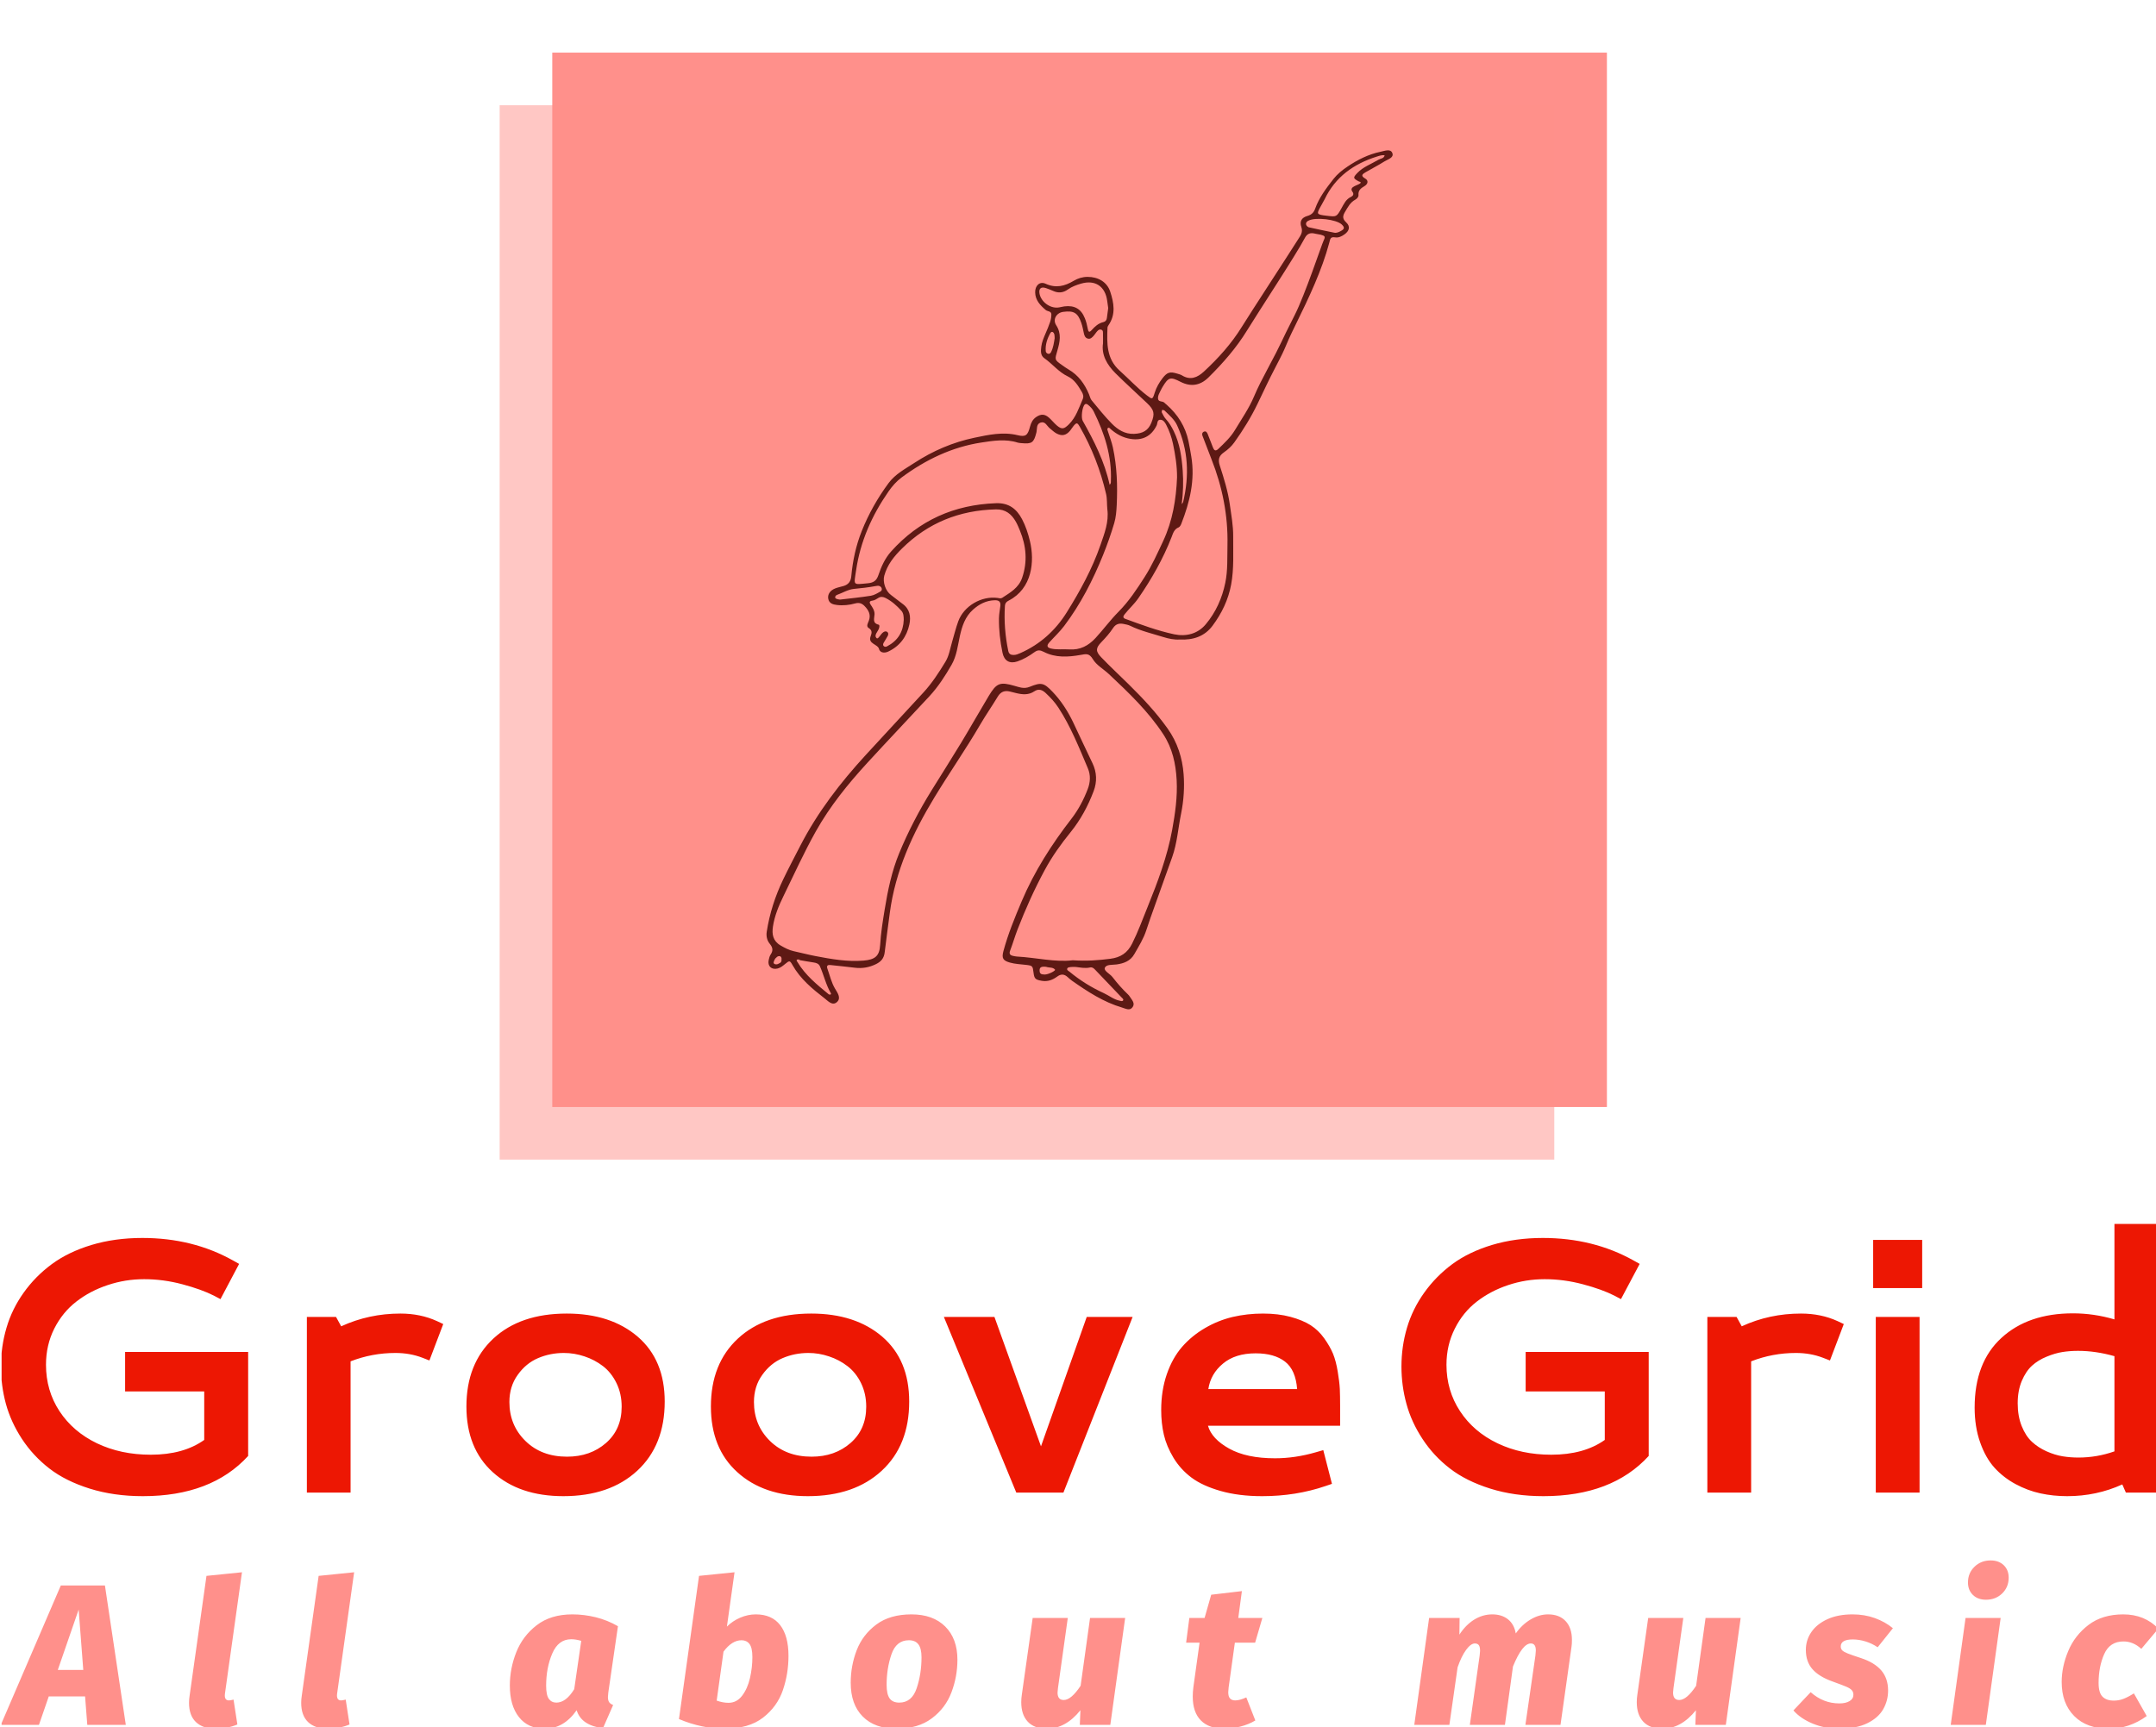 <svg xmlns="http://www.w3.org/2000/svg" version="1.1" xmlns:xlink="http://www.w3.org/1999/xlink" xmlns:svgjs="http://svgjs.dev/svgjs" width="1500" height="1202" viewBox="0 0 1500 1202"><g transform="matrix(1,0,0,1,1.111,0.487)"><svg viewBox="0 0 308 247" data-background-color="#5e1914" preserveAspectRatio="xMidYMid meet" height="1202" width="1500" xmlns="http://www.w3.org/2000/svg" xmlns:xlink="http://www.w3.org/1999/xlink"><g id="tight-bounds" transform="matrix(1,0,0,1,-0.228,-0.1)"><svg viewBox="0 0 308.456 247.2" height="247.2" width="308.456"><g><svg viewBox="0 0 395.52 316.974" height="247.2" width="308.456"><g transform="matrix(1,0,0,1,0,224.416)"><svg viewBox="0 0 395.52 92.557" height="92.557" width="395.52"><g id="textblocktransform"><svg viewBox="0 0 395.52 92.557" height="92.557" width="395.52" id="textblock"><g><svg viewBox="0 0 395.52 49.921" height="49.921" width="395.52"><g transform="matrix(1,0,0,1,0,0)"><svg width="395.52" viewBox="5.25 -36.89 296.12 37.38" height="49.921" data-palette-color="#ed1703"><path d="M39.18-19.31L39.18-5.03Q34.13 0.49 24.73 0.49L24.73 0.49Q20.73 0.49 17.42-0.55 14.11-1.59 11.89-3.31 9.67-5.03 8.14-7.35 6.62-9.67 5.93-12.17 5.25-14.67 5.25-17.31L5.25-17.31Q5.25-20.07 6.01-22.63 6.76-25.2 8.36-27.44 9.96-29.69 12.22-31.36 14.48-33.03 17.68-34 20.87-34.96 24.66-34.96L24.66-34.96Q31.57-34.96 37.08-31.88L37.08-31.88 37.94-31.4 35.38-26.56 34.5-27.03Q32.76-27.91 30.15-28.6 27.54-29.3 24.9-29.3L24.9-29.3Q22.31-29.3 19.9-28.49 17.48-27.69 15.59-26.22 13.7-24.76 12.56-22.5 11.43-20.24 11.43-17.55L11.43-17.55Q11.43-14.01 13.28-11.18 15.14-8.35 18.42-6.77 21.7-5.2 25.81-5.2L25.81-5.2Q30.3-5.2 33.15-7.23L33.15-7.23 33.15-13.89 22.29-13.89 22.29-19.31 39.18-19.31ZM51.24-24.12L51.95-22.83Q55.76-24.58 60.08-24.58L60.08-24.58Q62.84-24.58 65.11-23.54L65.11-23.54 65.96-23.14 64.06-18.14 63.11-18.51Q61.4-19.17 59.4-19.17L59.4-19.17Q56.2-19.17 53.24-18.02L53.24-18.02 53.24 0 47.24 0 47.24-24.12 51.24-24.12ZM82.91-24.58L82.91-24.58Q88.96-24.58 92.66-21.4 96.36-18.21 96.36-12.5L96.36-12.5Q96.36-6.49 92.59-3 88.81 0.49 82.44 0.49L82.44 0.49Q76.39 0.49 72.76-2.8 69.14-6.08 69.14-11.82L69.14-11.82Q69.14-17.7 72.83-21.14 76.53-24.58 82.91-24.58ZM82.51-19.17L82.51-19.17Q80.63-19.17 78.97-18.46 77.31-17.75 76.18-16.16 75.04-14.58 75.04-12.43L75.04-12.43Q75.04-9.25 77.24-7.09 79.44-4.93 82.95-4.93L82.95-4.93Q86.15-4.93 88.3-6.81 90.45-8.69 90.45-11.79L90.45-11.79Q90.45-13.57 89.74-15.03 89.03-16.48 87.89-17.36 86.74-18.24 85.35-18.7 83.95-19.17 82.51-19.17ZM116.47-24.58L116.47-24.58Q122.53-24.58 126.23-21.4 129.92-18.21 129.92-12.5L129.92-12.5Q129.92-6.49 126.15-3 122.38 0.49 116.01 0.49L116.01 0.49Q109.95 0.49 106.33-2.8 102.7-6.08 102.7-11.82L102.7-11.82Q102.7-17.7 106.4-21.14 110.1-24.58 116.47-24.58ZM116.08-19.17L116.08-19.17Q114.2-19.17 112.54-18.46 110.88-17.75 109.75-16.16 108.61-14.58 108.61-12.43L108.61-12.43Q108.61-9.25 110.81-7.09 113.01-4.93 116.52-4.93L116.52-4.93Q119.72-4.93 121.87-6.81 124.02-8.69 124.02-11.79L124.02-11.79Q124.02-13.57 123.31-15.03 122.6-16.48 121.45-17.36 120.31-18.24 118.91-18.7 117.52-19.17 116.08-19.17ZM154.29-24.12L160.59-24.12 151.09 0 144.62 0 134.68-24.12 141.62-24.12 148.01-6.35 154.29-24.12ZM178.48-24.58L178.48-24.58Q180.58-24.58 182.25-24.13 183.92-23.68 185.01-22.99 186.1-22.29 186.89-21.18 187.68-20.07 188.1-19.06 188.51-18.04 188.74-16.63 188.98-15.21 189.03-14.23 189.07-13.26 189.07-11.91L189.07-11.91 189.07-9.18 170.93-9.18Q171.45-7.37 173.84-6.04 176.23-4.71 180.14-4.71L180.14-4.71Q182.9-4.71 185.75-5.54L185.75-5.54 186.76-5.83 187.95-1.2 187.07-0.9Q183 0.49 178.38 0.49L178.38 0.49Q175.16 0.49 172.67-0.22 170.18-0.93 168.68-2.05 167.18-3.17 166.21-4.76 165.25-6.35 164.88-7.93 164.51-9.52 164.51-11.33L164.51-11.33Q164.51-14.01 165.28-16.25 166.05-18.48 167.38-20.01 168.71-21.53 170.51-22.58 172.3-23.63 174.3-24.11 176.31-24.58 178.48-24.58ZM177.48-19.12L177.48-19.12Q174.67-19.12 172.99-17.71 171.3-16.31 170.98-14.21L170.98-14.21 183.17-14.21Q182.97-16.85 181.51-17.98 180.04-19.12 177.48-19.12ZM231.43-19.31L231.43-5.03Q226.38 0.49 216.98 0.49L216.98 0.49Q212.97 0.49 209.67-0.55 206.36-1.59 204.14-3.31 201.91-5.03 200.39-7.35 198.86-9.67 198.18-12.17 197.49-14.67 197.49-17.31L197.49-17.31Q197.49-20.07 198.25-22.63 199.01-25.2 200.61-27.44 202.21-29.69 204.46-31.36 206.72-33.03 209.92-34 213.12-34.96 216.9-34.96L216.9-34.96Q223.81-34.96 229.33-31.88L229.33-31.88 230.19-31.4 227.62-26.56 226.74-27.03Q225.01-27.91 222.4-28.6 219.78-29.3 217.15-29.3L217.15-29.3Q214.56-29.3 212.14-28.49 209.73-27.69 207.83-26.22 205.94-24.76 204.81-22.5 203.67-20.24 203.67-17.55L203.67-17.55Q203.67-14.01 205.53-11.18 207.38-8.35 210.67-6.77 213.95-5.2 218.05-5.2L218.05-5.2Q222.54-5.2 225.4-7.23L225.4-7.23 225.4-13.89 214.54-13.89 214.54-19.31 231.43-19.31ZM243.49-24.12L244.2-22.83Q248-24.58 252.33-24.58L252.33-24.58Q255.09-24.58 257.36-23.54L257.36-23.54 258.21-23.14 256.31-18.14 255.35-18.51Q253.64-19.17 251.64-19.17L251.64-19.17Q248.44-19.17 245.49-18.02L245.49-18.02 245.49 0 239.48 0 239.48-24.12 243.49-24.12ZM262.24-28.08L262.24-34.69 268.97-34.69 268.97-28.08 262.24-28.08ZM262.6 0L262.6-24.12 268.61-24.12 268.61 0 262.6 0ZM276.17-11.67L276.17-11.67Q276.17-17.87 279.85-21.24 283.52-24.61 289.67-24.61L289.67-24.61Q292.53-24.61 295.36-23.78L295.36-23.78 295.36-36.89 301.37-36.89 301.37 0 296.93 0 296.44-1.12Q292.9 0.49 288.87 0.49L288.87 0.49Q286.96 0.49 285.21 0.11 283.45-0.27 281.78-1.17 280.1-2.08 278.88-3.43 277.66-4.79 276.92-6.91 276.17-9.03 276.17-11.67ZM290.41-4.81L290.41-4.81Q292.95-4.81 295.36-5.66L295.36-5.66 295.36-18.73Q292.78-19.46 290.36-19.46L290.36-19.46Q289.26-19.46 288.23-19.3 287.21-19.14 286.05-18.66 284.89-18.19 284.05-17.43 283.21-16.67 282.64-15.33 282.08-13.99 282.08-12.26L282.08-12.26Q282.08-10.5 282.63-9.13 283.18-7.76 284.04-6.97 284.89-6.18 286.05-5.66 287.21-5.15 288.26-4.98 289.31-4.81 290.41-4.81Z" opacity="1" transform="matrix(1,0,0,1,0,0)" fill="#ed1703" class="wordmark-text-0" data-fill-palette-color="primary" id="text-0"></path></svg></g></svg></g><g transform="matrix(1,0,0,1,0,61.706)"><svg viewBox="0 0 395.52 30.851" height="30.851" width="395.52"><g transform="matrix(1,0,0,1,0,0)"><svg width="395.52" viewBox="-2.85 -41 537.81 41.95" height="30.851" data-palette-color="#ff908b"><path d="M28.3 0L18.7 0 18.15-7.1 9.1-7.1 6.65 0-2.85 0 12.1-34.75 23.1-34.75 28.3 0ZM16.55-28.75L11.35-13.7 17.7-13.7 16.55-28.75ZM57.26-38.05L53.01-7.75Q52.81-6.1 54.01-6.1L54.01-6.1Q54.36-6.1 55.16-6.3L55.16-6.3 56.11-0.1Q54.96 0.4 53.51 0.68 52.06 0.95 50.66 0.95L50.66 0.95Q47.51 0.95 45.78-0.7 44.06-2.35 44.06-5.5L44.06-5.5Q44.06-6.35 44.21-7.3L44.21-7.3 48.41-37.15 57.26-38.05ZM85.22-38.05L80.97-7.75Q80.77-6.1 81.97-6.1L81.97-6.1Q82.32-6.1 83.12-6.3L83.12-6.3 84.07-0.1Q82.92 0.4 81.47 0.68 80.02 0.95 78.62 0.95L78.62 0.95Q75.47 0.95 73.74-0.7 72.02-2.35 72.02-5.5L72.02-5.5Q72.02-6.35 72.17-7.3L72.17-7.3 76.37-37.15 85.22-38.05ZM139.63-27.55Q142.53-27.55 145.46-26.83 148.38-26.1 150.98-24.6L150.98-24.6 148.58-8.1Q148.48-7.2 148.48-6.95L148.48-6.95Q148.48-6.15 148.76-5.7 149.03-5.25 149.78-4.95L149.78-4.95 147.28 0.75Q144.88 0.6 143.11-0.5 141.33-1.6 140.68-3.65L140.68-3.65Q137.48 0.95 132.73 0.95L132.73 0.95Q128.58 0.95 126.31-1.93 124.03-4.8 124.03-9.8L124.03-9.8Q124.03-14.05 125.63-18.1 127.23-22.15 130.73-24.85 134.23-27.55 139.63-27.55L139.63-27.55ZM139.33-21.35Q136.13-21.35 134.61-17.8 133.08-14.25 133.08-9.8L133.08-9.8Q133.08-7.4 133.76-6.48 134.43-5.55 135.63-5.55L135.63-5.55Q138.03-5.55 140.08-8.9L140.08-8.9 141.83-20.95Q140.48-21.35 139.33-21.35L139.33-21.35ZM185.34-27.55Q189.34-27.55 191.41-24.88 193.49-22.2 193.49-17.2L193.49-17.2Q193.49-12.75 192.09-8.65 190.69-4.55 187.14-1.8 183.59 0.95 177.54 0.95L177.54 0.95Q171.89 0.95 166.19-1.45L166.19-1.45 171.19-37.15 180.04-38.05 178.14-24.5Q179.54-25.9 181.46-26.73 183.39-27.55 185.34-27.55L185.34-27.55ZM181.79-21.1Q179.39-21.1 177.29-18.25L177.29-18.25 175.59-6.05Q177.14-5.5 178.54-5.5L178.54-5.5Q180.59-5.5 181.94-7.28 183.29-9.05 183.89-11.68 184.49-14.3 184.49-16.9L184.49-16.9Q184.49-19.25 183.76-20.18 183.04-21.1 181.79-21.1L181.79-21.1ZM220.4 0.95Q215 0.95 212-2.08 209-5.1 209-10.5L209-10.5Q209-14.75 210.5-18.63 212-22.5 215.4-25.03 218.8-27.55 224.15-27.55L224.15-27.55Q229.5-27.55 232.55-24.53 235.6-21.5 235.6-16.25L235.6-16.25Q235.6-12.05 234.12-8.13 232.65-4.2 229.22-1.63 225.8 0.95 220.4 0.95L220.4 0.95ZM221.1-5.55Q224.25-5.55 225.45-9.15 226.65-12.75 226.65-16.85L226.65-16.85Q226.65-19.05 225.87-20.08 225.1-21.1 223.5-21.1L223.5-21.1Q220.35-21.1 219.15-17.57 217.95-14.05 217.95-10L217.95-10Q217.95-7.65 218.7-6.6 219.45-5.55 221.1-5.55L221.1-5.55ZM257.91 0.95Q254.76 0.95 253.13-0.8 251.51-2.55 251.51-5.65L251.51-5.65Q251.51-6.6 251.66-7.55L251.66-7.55 254.36-26.65 263.11-26.65 260.66-9.15Q260.56-8.35 260.56-8.05L260.56-8.05Q260.56-6.2 262.11-6.2L262.11-6.2Q263.96-6.2 266.31-9.75L266.31-9.75 268.66-26.65 277.41-26.65 273.71 0 266.11 0 266.26-3.65Q262.56 0.95 257.91 0.95L257.91 0.95ZM304.86-6.1Q305.96-6.1 307.61-6.85L307.61-6.85 309.86-1.1Q308.21-0.1 306.11 0.43 304.01 0.95 302.16 0.95L302.16 0.95Q298.31 0.95 296.29-1.1 294.26-3.15 294.26-7.05L294.26-7.05Q294.26-8.15 294.41-9.35L294.41-9.35 295.96-20.5 292.61-20.5 293.41-26.65 297.21-26.65 298.86-32.45 306.51-33.35 305.61-26.65 311.61-26.65 309.81-20.5 304.76-20.5 303.21-9.35Q303.11-8.45 303.11-8.15L303.11-8.15Q303.11-7.05 303.56-6.58 304.01-6.1 304.86-6.1L304.86-6.1ZM382.83-27.55Q385.63-27.55 387.2-25.88 388.78-24.2 388.78-21.2L388.78-21.2Q388.78-20.1 388.68-19.5L388.68-19.5 385.93 0 377.18 0 379.68-17.3Q379.78-18.3 379.78-18.55L379.78-18.55Q379.78-20.3 378.53-20.3L378.53-20.3Q376.43-20.3 374.08-14.55L374.08-14.55 372.08 0 363.33 0 365.78-17.3Q365.88-18.2 365.88-18.45L365.88-18.45Q365.88-19.5 365.55-19.9 365.23-20.3 364.58-20.3L364.58-20.3Q363.58-20.3 362.4-18.7 361.23-17.1 360.28-14.35L360.28-14.35 358.23 0 349.48 0 353.18-26.65 360.78-26.65 360.73-22.5Q362.28-24.9 364.4-26.23 366.53-27.55 368.93-27.55L368.93-27.55Q371.28-27.55 372.83-26.33 374.38-25.1 374.78-22.8L374.78-22.8Q376.33-25 378.48-26.28 380.63-27.55 382.83-27.55L382.83-27.55ZM411.34 0.95Q408.19 0.95 406.56-0.8 404.94-2.55 404.94-5.65L404.94-5.65Q404.94-6.6 405.09-7.55L405.09-7.55 407.79-26.65 416.54-26.65 414.09-9.15Q413.99-8.35 413.99-8.05L413.99-8.05Q413.99-6.2 415.54-6.2L415.54-6.2Q417.39-6.2 419.74-9.75L419.74-9.75 422.09-26.65 430.84-26.65 427.14 0 419.54 0 419.69-3.65Q415.99 0.95 411.34 0.95L411.34 0.95ZM458.74-27.55Q461.69-27.55 464.27-26.63 466.84-25.7 468.79-24.1L468.79-24.1 464.99-19.35Q463.59-20.3 461.97-20.8 460.34-21.3 458.79-21.3L458.79-21.3Q455.79-21.3 455.79-19.55L455.79-19.55Q455.79-18.95 456.17-18.57 456.54-18.2 457.54-17.8 458.54-17.4 460.84-16.65L460.84-16.65Q464.19-15.55 465.89-13.58 467.59-11.6 467.59-8.55L467.59-8.55Q467.59-6.05 466.37-3.9 465.14-1.75 462.39-0.4 459.64 0.95 455.39 0.95L455.39 0.95Q451.89 0.95 448.84-0.3 445.79-1.55 443.99-3.6L443.99-3.6 448.29-8.15Q451.44-5.35 455.44-5.35L455.44-5.35Q457.04-5.35 457.99-5.93 458.94-6.5 458.94-7.5L458.94-7.5Q458.94-8.2 458.54-8.65 458.14-9.1 457.14-9.53 456.14-9.95 453.79-10.8L453.79-10.8Q450.39-12 448.74-13.88 447.09-15.75 447.09-18.7L447.09-18.7Q447.09-21.15 448.47-23.15 449.84-25.15 452.47-26.35 455.09-27.55 458.74-27.55L458.74-27.55ZM486.9-26.65L495.65-26.65 491.95 0 483.2 0 486.9-26.65ZM492-31.2Q489.95-31.2 488.73-32.4 487.5-33.6 487.5-35.5L487.5-35.5Q487.5-37.85 489.13-39.43 490.75-41 493.15-41L493.15-41Q495.2-41 496.43-39.8 497.65-38.6 497.65-36.7L497.65-36.7Q497.65-34.35 496.03-32.77 494.4-31.2 492-31.2L492-31.2ZM526.21-27.55Q531.51-27.55 534.96-24L534.96-24 530.71-18.95Q528.71-20.8 526.26-20.8L526.26-20.8Q522.86-20.8 521.46-17.65 520.06-14.5 520.06-10.45L520.06-10.45Q520.06-8 521.04-7.03 522.01-6.05 523.86-6.05L523.86-6.05Q525.11-6.05 526.24-6.48 527.36-6.9 528.86-7.85L528.86-7.85 532.06-2.2Q527.71 0.95 522.66 0.95L522.66 0.95Q517.11 0.95 513.99-2.2 510.86-5.35 510.86-10.7L510.86-10.7Q510.86-14.5 512.49-18.4 514.11-22.3 517.56-24.93 521.01-27.55 526.21-27.55L526.21-27.55Z" opacity="1" transform="matrix(1,0,0,1,0,0)" fill="#ff908b" class="slogan-text-1" data-fill-palette-color="secondary" id="text-1"></path></svg></g></svg></g></svg></g></svg></g><g transform="matrix(1,0,0,1,91.444,0)"><svg viewBox="0 0 212.631 212.631" height="212.631" width="212.631"><g><svg></svg></g><g id="icon-0"><svg viewBox="0 0 212.631 212.631" height="212.631" width="212.631"><g><rect width="193.337" height="193.337" x="9.647" y="9.647" fill="#ff908b" data-fill-palette-color="accent"></rect><rect width="193.337" height="193.337" x="8.881784197001252e-15" y="19.294" fill="#ff908b" opacity="0.5" data-fill-palette-color="accent"></rect></g><g transform="matrix(1,0,0,1,48.924,27.563)"><svg viewBox="0 0 114.783 157.505" height="157.505" width="114.783"><g><svg xmlns="http://www.w3.org/2000/svg" xmlns:xlink="http://www.w3.org/1999/xlink" version="1.1" x="0" y="0" viewBox="19.821 2.752 68.864 94.495" style="enable-background:new 0 0 100 100;" xml:space="preserve" height="157.505" width="114.783" class="icon-cg-0" data-fill-palette-color="quaternary" id="cg-0"><path class="" d="M83.574 10.681c-0.476-0.436-0.363-0.77-0.1-1.205 0.292-0.484 0.544-0.988 1.078-1.282 0.201-0.111 0.393-0.308 0.375-0.514-0.047-0.521 0.247-0.748 0.655-0.988 0.401-0.236 0.455-0.623 0.092-0.829-0.56-0.318-0.3-0.502 0.029-0.697 0.683-0.405 1.399-0.759 2.065-1.186 0.37-0.237 1.082-0.406 0.883-0.924-0.198-0.516-0.847-0.239-1.293-0.147-1.335 0.276-2.526 0.883-3.637 1.629-0.576 0.387-1.117 0.818-1.553 1.375-0.796 1.018-1.574 2.039-2.009 3.264-0.143 0.403-0.384 0.659-0.847 0.792-0.638 0.184-0.884 0.586-0.669 1.224 0.196 0.583-0.089 0.928-0.358 1.354-1.28 2.027-5.207 8.036-6.182 9.614-1.149 1.861-2.591 3.46-4.184 4.934-0.697 0.645-1.479 0.989-2.408 0.413-0.147-0.091-0.328-0.132-0.496-0.185-0.814-0.257-1.132-0.169-1.649 0.509-0.366 0.48-0.668 0.993-0.851 1.584-0.24 0.772-0.261 0.752-0.867 0.289-1.075-0.822-1.986-1.822-2.99-2.72-1.461-1.309-1.402-3.007-1.337-4.724 0.004-0.097 0.063-0.201 0.121-0.286 0.813-1.186 0.584-2.447 0.183-3.671-0.353-1.076-1.333-1.632-2.489-1.632-0.557 0-1.07 0.161-1.52 0.428-0.997 0.592-1.955 0.848-3.101 0.327-0.652-0.296-1.163 0.207-1.148 0.95 0.017 0.866 0.552 1.42 1.162 1.94 0.202 0.173 0.614 0.107 0.619 0.477 0.004 0.279-0.049 0.571-0.136 0.837-0.144 0.437-0.33 0.861-0.51 1.285-0.194 0.458-0.396 0.917-0.459 1.412-0.058 0.46-0.107 0.984 0.32 1.282 0.9 0.627 1.577 1.528 2.593 2.012 0.736 0.35 1.148 1.036 1.544 1.712 0.144 0.246 0.225 0.5 0.091 0.805-0.424 0.964-0.729 1.976-1.516 2.756-0.522 0.516-0.772 0.601-1.336 0.114-0.295-0.254-0.538-0.568-0.828-0.827-0.492-0.439-0.905-0.451-1.44-0.086-0.375 0.256-0.558 0.632-0.669 1.053-0.25 0.946-0.465 1.16-1.364 0.94-1.618-0.394-3.186-0.047-4.732 0.275-2.376 0.495-4.592 1.445-6.634 2.779-1.009 0.659-2.094 1.224-2.831 2.221-1.207 1.635-2.199 3.393-2.952 5.283-0.635 1.593-0.989 3.254-1.144 4.955-0.053 0.58-0.318 0.918-0.852 1.077-0.306 0.091-0.623 0.149-0.919 0.266-0.566 0.223-0.851 0.662-0.764 1.135 0.097 0.529 0.532 0.635 0.958 0.687 0.673 0.082 1.354 0.008 1.997-0.169 0.457-0.126 0.759-0.004 1.045 0.292 0.443 0.456 0.716 0.957 0.458 1.626-0.096 0.249-0.309 0.602-0.014 0.783 0.416 0.255 0.352 0.552 0.226 0.885-0.344 0.902 0.789 0.852 0.927 1.453 0.047 0.205 0.262 0.352 0.486 0.362 0.169 0.008 0.356-0.032 0.509-0.104 1.277-0.601 2.044-1.636 2.331-2.986 0.184-0.866 0.054-1.701-0.763-2.278-0.434-0.307-0.835-0.659-1.267-0.97-0.58-0.417-0.921-1.412-0.732-2.109 0.329-1.209 1.065-2.125 1.943-2.992 2.871-2.838 6.324-4.215 10.334-4.311 1.064-0.025 1.72 0.516 2.202 1.368 0.174 0.308 0.308 0.64 0.443 0.968 0.697 1.698 0.85 3.412 0.244 5.185-0.381 1.116-1.311 1.626-2.195 2.208-0.159 0.105-0.338 0.034-0.514 0.011-1.784-0.236-3.704 0.893-4.318 2.572-0.268 0.731-0.451 1.494-0.673 2.242-0.222 0.746-0.329 1.535-0.741 2.213-0.719 1.184-1.473 2.347-2.413 3.371-2.111 2.3-4.242 4.582-6.352 6.883-2.792 3.044-5.298 6.295-7.196 9.984-0.633 1.23-1.281 2.453-1.88 3.699-0.88 1.831-1.5 3.748-1.811 5.762-0.075 0.487 0.038 0.963 0.319 1.304 0.348 0.422 0.413 0.757 0.109 1.204-0.116 0.17-0.165 0.393-0.211 0.6-0.15 0.668 0.308 1.104 0.984 0.933 0.315-0.08 0.564-0.286 0.812-0.49 0.487-0.4 0.525-0.414 0.827 0.121 0.862 1.524 2.176 2.609 3.524 3.653 0.388 0.3 0.876 0.878 1.384 0.384 0.456-0.443 0.026-1.008-0.235-1.45-0.405-0.684-0.569-1.449-0.834-2.18-0.129-0.356 0.018-0.453 0.346-0.417 0.882 0.097 1.765 0.181 2.645 0.292 0.836 0.105 1.618-0.029 2.373-0.408 0.548-0.276 0.852-0.635 0.932-1.294 0.174-1.441 0.37-2.882 0.56-4.322 0.614-4.643 2.519-8.772 4.91-12.713 1.638-2.699 3.45-5.289 5.041-8.019 0.607-1.042 1.301-2.033 1.924-3.066 0.326-0.542 0.761-0.703 1.347-0.557 0.241 0.06 0.481 0.123 0.723 0.18 0.673 0.159 1.337 0.21 1.948-0.204 0.472-0.319 0.869-0.169 1.243 0.178 0.522 0.484 1.004 1.002 1.396 1.6 1.372 2.089 2.28 4.405 3.251 6.688 0.316 0.743 0.278 1.528-0.013 2.286-0.447 1.166-1.032 2.279-1.786 3.255-2.18 2.821-4.085 5.797-5.478 9.086-0.761 1.797-1.505 3.603-2.012 5.493-0.208 0.776-0.04 1.038 0.712 1.252 0.583 0.166 1.19 0.183 1.788 0.255 0.709 0.084 0.722 0.121 0.81 0.829 0.088 0.704 0.203 0.801 0.919 0.924 0.647 0.111 1.197-0.105 1.694-0.47 0.418-0.307 0.775-0.276 1.142 0.059 0.157 0.143 0.318 0.286 0.491 0.408 1.715 1.202 3.462 2.344 5.499 2.946 0.402 0.119 0.854 0.394 1.163-0.059 0.294-0.431-0.099-0.789-0.315-1.142-0.055-0.09-0.125-0.174-0.202-0.247-0.619-0.588-1.179-1.228-1.7-1.905-0.279-0.362-0.961-0.674-0.85-1.002 0.145-0.427 0.836-0.321 1.309-0.39 0.795-0.116 1.504-0.371 1.938-1.133 0.491-0.862 1.02-1.701 1.326-2.657 0.281-0.877 0.598-1.744 0.907-2.612 0.642-1.804 1.293-3.604 1.933-5.408 0.549-1.549 0.654-3.188 0.979-4.783 0.293-1.438 0.386-2.925 0.278-4.336-0.134-1.763-0.667-3.485-1.764-5.027-1.265-1.778-2.735-3.338-4.273-4.855-1.011-0.997-2.052-1.963-3.034-2.987-0.621-0.647-0.603-1.004 0.013-1.644 0.47-0.488 0.924-0.991 1.291-1.553 0.307-0.47 0.693-0.559 1.18-0.459 0.242 0.05 0.496 0.094 0.714 0.201 1.153 0.567 2.4 0.848 3.614 1.229 0.616 0.193 1.236 0.319 1.815 0.281 1.503 0.074 2.749-0.341 3.629-1.522 1.007-1.352 1.73-2.847 2.041-4.519 0.327-1.758 0.212-3.538 0.226-5.309 0.01-1.169-0.207-2.325-0.368-3.482-0.206-1.483-0.655-2.905-1.11-4.319-0.212-0.658-0.081-1.064 0.451-1.433 0.439-0.304 0.84-0.666 1.15-1.1 0.97-1.359 1.849-2.775 2.573-4.284 0.629-1.311 1.243-2.631 1.918-3.918 1.525-2.908 0.804-1.804 2.252-4.743 1.488-3.02 2.895-6.009 3.697-9.005 0.126-0.471 0.119-0.689 0.68-0.603 0.351 0.054 0.69-0.117 0.982-0.32C83.922 11.628 84.058 11.125 83.574 10.681zM86.963 3.435c0.27-0.084 0.545-0.181 0.84-0.139-0.073 0.371-0.452 0.351-0.694 0.497-0.783 0.474-1.676 0.777-2.32 1.463-0.476 0.507-0.47 0.573 0.176 0.92 0.077 0.041 0.219 0.035 0.201 0.141-0.011 0.065-0.129 0.124-0.21 0.166-0.141 0.073-0.294 0.122-0.435 0.195-0.276 0.142-0.504 0.31-0.251 0.648 0.182 0.244 0.052 0.445-0.154 0.54-0.573 0.265-0.794 0.786-1.069 1.273-0.548 0.973-0.542 0.933-1.627 0.809-1.185-0.136-1.115-0.193-0.58-1.152 0.122-0.218 0.242-0.438 0.363-0.657C82.365 5.697 84.385 4.242 86.963 3.435zM49.845 18.516c-0.105-0.558 0.173-0.793 0.72-0.602 0.267 0.093 0.533 0.193 0.79 0.31 0.57 0.259 1.105 0.198 1.606-0.161 0.44-0.315 0.942-0.496 1.45-0.645 1.548-0.453 2.662 0.288 2.878 1.89 0.038 0.28 0.078 0.56 0.112 0.801-0.052 0.39-0.098 0.741-0.147 1.091-0.032 0.23-0.145 0.393-0.384 0.448-0.546 0.127-0.934 0.483-1.292 0.886-0.282 0.317-0.367 0.171-0.429-0.167-0.07-0.381-0.167-0.763-0.309-1.122-0.414-1.049-1.139-1.464-2.261-1.325-0.245 0.03-0.485 0.112-0.73 0.131C50.95 20.123 50.009 19.394 49.845 18.516zM51.125 24.927c-0.066 0.133-0.172 0.243-0.324 0.21-0.138-0.03-0.26-0.142-0.272-0.291-0.058-0.724 0.165-1.381 0.514-2.001 0.05-0.089 0.163-0.16 0.262-0.099 0.078 0.048 0.146 0.148 0.169 0.238 0.035 0.134 0.026 0.278 0.037 0.438C51.432 23.925 51.362 24.447 51.125 24.927zM53.026 26.851c-0.245-0.141-0.474-0.311-0.706-0.474-0.85-0.596-0.804-0.588-0.501-1.631 0.264-0.91 0.465-1.827-0.138-2.75-0.415-0.635 0.022-1.371 0.76-1.472 1.173-0.161 1.614 0.096 2 1.213 0.126 0.366 0.199 0.751 0.28 1.131 0.055 0.254 0.138 0.495 0.396 0.585 0.328 0.114 0.526-0.123 0.714-0.337 0.093-0.106 0.166-0.23 0.256-0.339 0.135-0.164 0.278-0.358 0.516-0.303 0.278 0.064 0.212 0.328 0.222 0.526 0.014 0.283 0.004 0.567 0.004 0.981-0.189 1.268 0.434 2.361 1.369 3.292 1.128 1.123 2.316 2.187 3.469 3.286 0.799 0.761 0.881 1.165 0.479 2.159-0.342 0.848-0.926 1.188-1.906 1.225-1.016 0.038-1.785-0.463-2.435-1.118-0.795-0.803-1.502-1.695-2.224-2.567-0.15-0.181-0.199-0.447-0.295-0.673C54.808 28.445 54.119 27.483 53.026 26.851zM54.82 30.714c0.139-0.126 0.263-0.041 0.372 0.045 0.252 0.199 0.468 0.429 0.613 0.723 1.192 2.41 2.005 4.913 1.89 7.646-0.005 0.127 0.03 0.266-0.137 0.418-0.555-2.551-1.705-4.817-2.962-7.038C54.392 32.147 54.544 30.965 54.82 30.714zM27.905 52.176c-0.054-0.009-0.161-0.014-0.26-0.044-0.127-0.039-0.295-0.073-0.274-0.246 0.01-0.083 0.11-0.195 0.193-0.224 0.629-0.222 1.213-0.601 1.886-0.664 0.807-0.075 1.609-0.167 2.404-0.316 0.139-0.026 0.269-0.05 0.411 0.012 0.259 0.114 0.331 0.447 0.089 0.586-0.333 0.191-0.684 0.412-1.051 0.471C30.194 51.929 29.073 52.035 27.905 52.176zM32.919 52.001c0.674 0.345 1.226 0.839 1.727 1.394 0.256 0.284 0.261 0.647 0.267 1.009-0.049 1.313-0.645 2.286-1.814 2.902-0.13 0.069-0.269 0.102-0.388-0.019-0.125-0.127-0.059-0.265 0.009-0.386 0.139-0.247 0.3-0.481 0.432-0.731 0.088-0.168 0.087-0.357-0.096-0.463-0.126-0.073-0.268-0.025-0.396 0.06-0.291 0.193-0.555 0.812-0.727 0.651-0.347-0.326 0.157-0.721 0.264-1.1 0.041-0.143 0.077-0.351-0.052-0.383-0.715-0.178-0.462-0.685-0.445-1.141 0.015-0.404-0.21-0.743-0.432-1.066-0.166-0.242-0.12-0.396 0.175-0.432 0.259-0.032 0.463-0.166 0.672-0.3C32.383 51.824 32.646 51.862 32.919 52.001zM46.042 52.853c0.019-0.287 0.166-0.441 0.406-0.564 2.583-1.323 2.89-4.302 2.338-6.573-0.202-0.829-0.464-1.638-0.864-2.394-0.609-1.15-1.472-1.802-2.872-1.75-4.593 0.17-8.451 1.875-11.528 5.311-0.678 0.758-1.082 1.666-1.399 2.607-0.199 0.59-0.518 0.829-1.144 0.887-1.706 0.159-1.557 0.285-1.306-1.424 0.467-3.186 1.738-6.039 3.562-8.668 0.409-0.589 0.875-1.123 1.447-1.547 2.631-1.949 5.528-3.347 8.776-3.843 1.304-0.199 2.665-0.417 3.994 0.011 0.133 0.043 0.28 0.045 0.421 0.058 1.143 0.107 1.343-0.052 1.627-1.159 0.1-0.389-0.039-0.944 0.471-1.106 0.514-0.163 0.691 0.386 1.007 0.636 0.249 0.196 0.48 0.431 0.758 0.574 0.607 0.313 1.054 0.194 1.494-0.343 0.134-0.164 0.238-0.354 0.376-0.515 0.319-0.372 0.408-0.347 0.665 0.101 1.331 2.323 2.29 4.789 2.895 7.397 0.13 0.561 0.079 1.13 0.139 1.691 0.184 1.395-0.321 2.666-0.758 3.933-0.907 2.628-2.242 5.058-3.706 7.405-1.243 1.994-2.941 3.531-5.122 4.489-0.231 0.101-0.454 0.195-0.708 0.199-0.319 0.005-0.531-0.097-0.603-0.451C46.069 56.177 45.93 54.525 46.042 52.853zM21.423 92.029c-0.057 0.091-0.143 0.146-0.239 0.178-0.129 0.09-0.287 0.127-0.454 0.068-0.089-0.032-0.153-0.122-0.124-0.219 0.056-0.188 0.142-0.411 0.317-0.523 0.013-0.022 0.031-0.043 0.058-0.06 0.127-0.081 0.302-0.126 0.418-0.001 0.073 0.079 0.085 0.19 0.067 0.294C21.483 91.856 21.473 91.949 21.423 92.029zM26.884 95.452c0.046 0.078 0.039 0.152-0.039 0.174-0.056 0.016-0.143 0.003-0.187-0.033-1.279-1.053-2.57-2.094-3.434-3.547-0.047-0.079-0.153-0.181-0.051-0.258 0.063-0.047 0.19-0.009 0.288-0.009-0.002 0.019-0.004 0.037-0.006 0.056 0.52 0.088 1.039 0.185 1.56 0.262 0.295 0.044 0.552 0.13 0.681 0.423C26.125 93.483 26.345 94.532 26.884 95.452zM50.447 93.42c-0.256-0.019-0.57 0.026-0.593-0.398-0.02-0.371 0.15-0.498 0.64-0.458 0.035 0.003 0.073 0.003 0.105 0.015 0.317 0.116 0.72 0.015 0.953 0.304C51.641 92.992 50.859 93.405 50.447 93.42zM58.884 95.953c0.088 0.092 0.247 0.198 0.144 0.329-0.091 0.116-0.263 0.039-0.4 0.01-0.637-0.138-1.138-0.56-1.715-0.825-1.356-0.621-2.615-1.402-3.764-2.355-0.123-0.102-0.36-0.181-0.231-0.395 0.053-0.087 0.245-0.104 0.378-0.123 0.139-0.02 0.282-0.004 0.547-0.004 0.438 0.046 0.995 0.183 1.564 0.054 0.236-0.054 0.393 0.078 0.548 0.241C56.926 93.912 57.907 94.93 58.884 95.953zM57.486 60.38c2.169 2.041 4.325 4.09 5.972 6.611 1.007 1.542 1.375 3.248 1.47 5.034 0.099 1.852-0.164 3.68-0.496 5.496-0.539 2.944-1.591 5.725-2.708 8.487-0.545 1.347-1.042 2.71-1.695 4.015-0.513 1.026-1.273 1.521-2.396 1.664-1.307 0.167-2.607 0.27-4.127 0.165-1.936 0.239-4.026-0.297-6.145-0.41-0.141-0.007-0.28-0.041-0.419-0.07-0.341-0.071-0.467-0.224-0.324-0.597 0.293-0.76 0.515-1.548 0.81-2.307 0.872-2.25 1.858-4.447 3.008-6.572 0.799-1.476 1.768-2.827 2.818-4.124 1.106-1.366 1.927-2.894 2.543-4.524 0.386-1.021 0.361-2.071-0.135-3.092-0.713-1.467-1.39-2.952-2.091-4.425-0.598-1.257-1.34-2.421-2.309-3.429-0.944-0.983-1.228-1.047-2.495-0.533-0.311 0.126-0.62 0.151-0.937 0.09-0.243-0.047-0.481-0.121-0.719-0.19-1.616-0.469-1.988-0.336-2.87 1.137-1.021 1.704-1.998 3.436-3.026 5.135-1.065 1.76-2.173 3.494-3.255 5.243-1.364 2.207-2.567 4.504-3.553 6.9-0.811 1.973-1.247 4.068-1.59 6.171-0.211 1.293-0.423 2.586-0.499 3.902-0.071 1.234-0.561 1.628-1.831 1.732-1.79 0.147-3.536-0.165-5.279-0.498-0.8-0.153-1.589-0.363-2.385-0.536-0.528-0.115-0.988-0.361-1.454-0.631-0.849-0.492-0.974-1.234-0.841-2.096 0.181-1.17 0.625-2.248 1.141-3.304 1.167-2.389 2.261-4.81 3.564-7.136 1.559-2.783 3.539-5.224 5.675-7.555 2.253-2.458 4.553-4.873 6.821-7.319 0.97-1.046 1.741-2.245 2.448-3.475 0.555-0.965 0.673-2.085 0.908-3.156 0.24-1.092 0.579-2.123 1.442-2.899 0.68-0.61 1.447-1.01 2.386-1.037 0.447-0.013 0.678 0.143 0.624 0.613-0.053 0.457-0.146 0.913-0.153 1.371-0.02 1.279 0.131 2.545 0.391 3.796 0.186 0.892 0.783 1.24 1.641 0.949 0.674-0.229 1.29-0.597 1.865-1.014 0.363-0.264 0.622-0.248 1.039-0.033 1.287 0.664 2.688 0.575 4.056 0.33 0.595-0.107 0.931-0.2 1.333 0.468C56.108 59.394 56.893 59.822 57.486 60.38zM58.536 53.512c-0.898 0.904-1.655 1.94-2.521 2.881-0.801 0.87-1.706 1.344-2.901 1.262-0.671-0.046-1.352 0.059-2.015-0.098-0.43-0.102-0.486-0.326-0.183-0.665 0.544-0.607 1.15-1.166 1.639-1.814 1.808-2.391 3.162-5.041 4.281-7.81 0.463-1.148 0.877-2.32 1.228-3.506 0.188-0.636 0.242-1.324 0.273-1.993 0.1-2.129 0.031-4.252-0.425-6.343-0.128-0.586-0.351-1.151-0.532-1.725-0.042-0.133-0.134-0.298-0.016-0.395 0.133-0.109 0.24 0.058 0.335 0.14 0.631 0.54 1.324 0.922 2.167 1.054 1.296 0.203 2.287-0.298 2.862-1.489 0.11-0.227 0.03-0.649 0.443-0.619 0.305 0.022 0.48 0.308 0.607 0.553 0.343 0.663 0.595 1.368 0.748 2.097 0.254 1.213 0.452 2.437 0.445 3.687-0.102 2.422-0.483 4.768-1.526 7.003-0.631 1.351-1.235 2.705-2.041 3.964C60.544 51.04 59.673 52.367 58.536 53.512zM65.593 37.972c-0.111-1.485-0.317-2.957-0.984-4.325-0.236-0.484-0.5-0.93-0.865-1.328-0.188-0.205-0.316-0.469-0.443-0.72-0.038-0.074 0.018-0.196 0.031-0.296 0.093 0.026 0.214 0.024 0.274 0.084 0.504 0.498 1.071 0.961 1.37 1.615 1.243 2.719 1.35 5.539 0.67 8.416-0.022 0.095-0.106 0.175-0.161 0.262C65.643 40.442 65.684 39.204 65.593 37.972zM77.902 20.894c-1.685 3.303-1.259 2.705-3.009 5.976-0.518 0.969-1.028 1.948-1.455 2.959-0.557 1.319-1.369 2.482-2.099 3.697-0.482 0.802-1.156 1.427-1.821 2.067-0.335 0.322-0.482 0.143-0.606-0.169-0.197-0.494-0.378-0.995-0.581-1.486-0.067-0.162-0.183-0.33-0.401-0.239-0.196 0.082-0.232 0.271-0.166 0.447 0.323 0.863 0.653 1.723 0.991 2.58 1.199 3.036 1.832 6.183 1.761 9.448-0.03 1.379 0.044 2.768-0.236 4.139-0.348 1.703-1.041 3.254-2.148 4.576-0.893 1.067-2.169 1.381-3.486 1.102-1.834-0.39-3.598-1.05-5.36-1.695-0.285-0.104-0.259-0.277-0.092-0.488 0.483-0.613 1.07-1.132 1.518-1.78 1.459-2.109 2.719-4.322 3.653-6.715 0.164-0.42 0.277-0.881 0.782-1.081 0.136-0.054 0.24-0.262 0.302-0.421 0.924-2.374 1.519-4.799 1.088-7.373-0.094-0.559-0.189-1.117-0.305-1.672-0.339-1.621-1.177-2.947-2.412-4.034-0.08-0.07-0.168-0.133-0.24-0.21-0.195-0.208-0.631-0.069-0.692-0.404-0.066-0.357 0.159-0.678 0.307-0.998 0.059-0.128 0.132-0.251 0.205-0.373 0.626-1.037 0.849-1.097 1.949-0.53 1.125 0.579 2.165 0.426 3.085-0.484 1.59-1.574 3.057-3.242 4.235-5.164 1.326-2.162 5.386-8.313 6.358-10.174 0.273-0.523 0.652-0.606 1.173-0.464 0.184 0.05 0.38 0.055 0.564 0.103 0.489 0.13 0.54 0.206 0.328 0.644C80.874 13.125 79.046 18.653 77.902 20.894zM82.996 11.624c-0.227 0.123-0.477 0.239-0.729 0.19-0.966-0.188-1.926-0.406-2.828-0.6-0.316-0.154-0.367-0.444-0.16-0.63 0.046-0.041 0.104-0.072 0.16-0.101 0.772-0.403 3.056-0.135 3.648 0.428C83.418 11.225 83.395 11.407 82.996 11.624z" fill="#5e1914" data-fill-palette-color="quaternary"></path></svg></g></svg></g></svg></g></svg></g><g></g></svg></g><defs></defs></svg><rect width="308.456" height="247.2" fill="none" stroke="none" visibility="hidden"></rect></g></svg></g></svg>